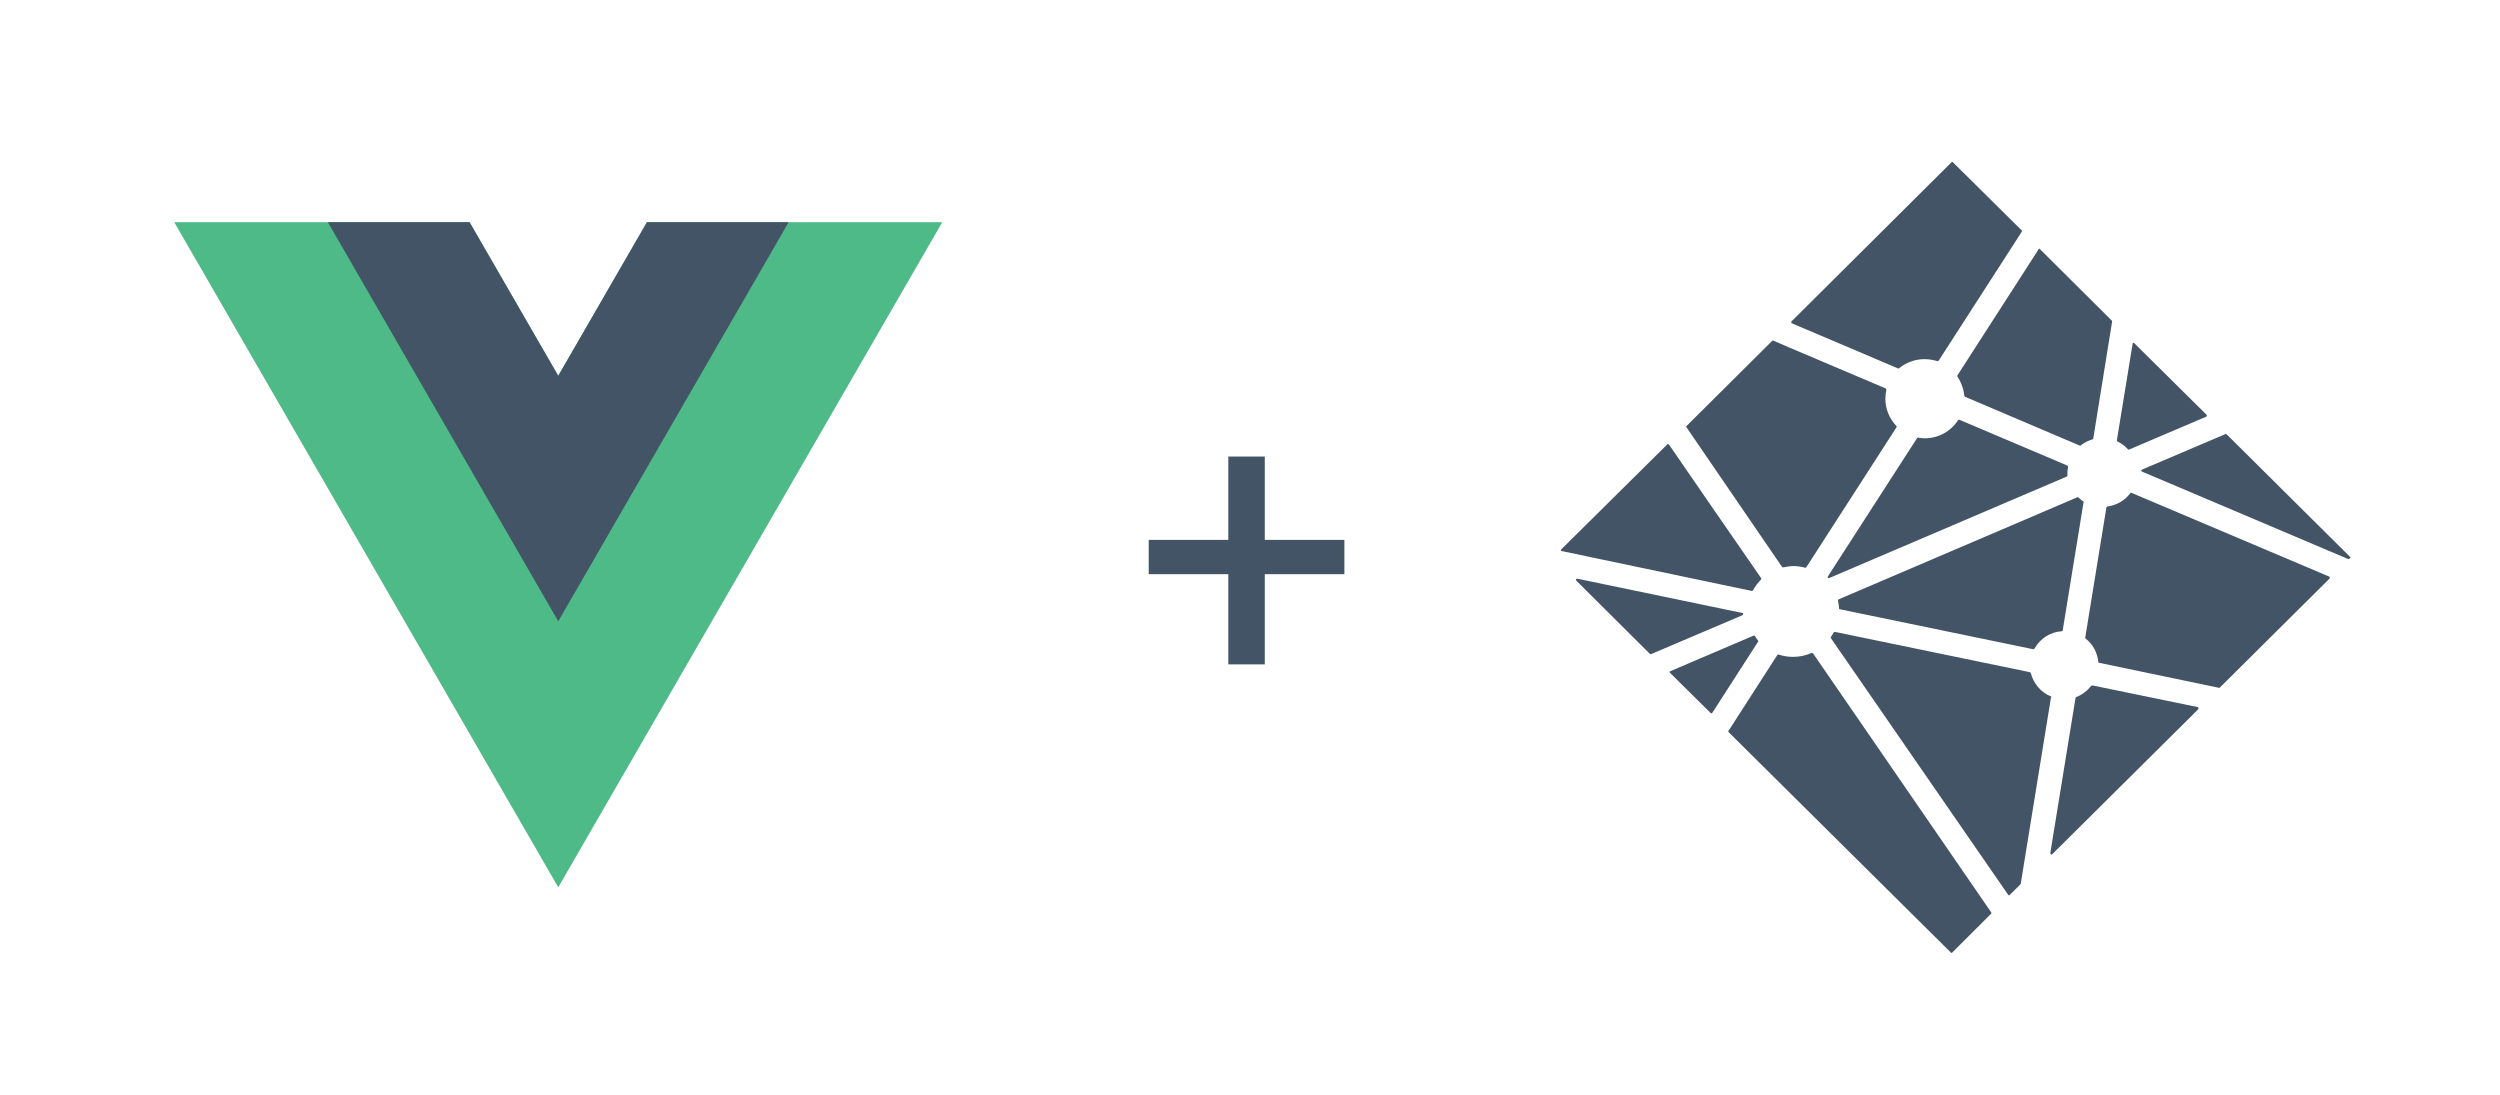 <svg xmlns="http://www.w3.org/2000/svg" width="386" height="169" fill="none" viewBox="0 0 386 169"><rect width="386" height="169" fill="#fff"/><path fill="#4DBA87" d="M99.886 34.311L86.194 58.026L72.502 34.311H26.906L86.194 137L145.482 34.311H99.886Z"/><path fill="#435466" d="M99.886 34.311L86.194 58.026L72.502 34.311H50.621L86.194 95.924L121.767 34.311H99.886Z"/><path fill="#435466" d="M269.162 94.793C269.162 94.844 269.111 94.897 269.007 95.001L254.899 101.008H254.849C254.849 101.008 254.796 101.008 254.743 100.955L243.386 89.657C243.333 89.606 243.282 89.502 243.333 89.454C243.386 89.403 243.438 89.35 243.489 89.35H243.54L269.007 94.64C269.111 94.64 269.162 94.691 269.162 94.793ZM270.51 91.25C270.459 91.25 270.459 91.25 270.51 91.25L241.155 85.088C241.051 85.088 241 85.035 241 84.984C241 84.933 241 84.882 241.051 84.831L257.442 68.601C257.442 68.55 257.493 68.55 257.544 68.55C257.648 68.601 257.648 68.601 257.701 68.652C257.701 68.705 271.755 89.042 271.912 89.246C271.963 89.299 271.963 89.403 271.912 89.454C271.445 89.967 270.977 90.531 270.667 91.148C270.614 91.197 270.561 91.25 270.51 91.25ZM276.632 49.908C276.579 49.855 276.526 49.855 276.579 49.754C276.579 49.703 276.579 49.652 276.632 49.599L301.318 25.051C301.318 25 301.371 25 301.422 25C301.473 25 301.473 25 301.526 25.051L312.158 35.579C312.209 35.63 312.209 35.734 312.158 35.785L299.346 55.661C299.295 55.71 299.244 55.763 299.191 55.763H299.14C298.466 55.557 297.792 55.453 297.117 55.453C295.718 55.453 294.316 55.967 293.227 56.841C293.176 56.894 293.176 56.894 293.125 56.894H293.072C292.397 56.584 276.632 49.908 276.632 49.908ZM275.126 87.5L260.398 65.981C260.345 65.933 260.345 65.829 260.398 65.778L273.623 52.63C273.623 52.579 273.674 52.579 273.727 52.579H273.778C273.778 52.63 289.389 59.204 291.153 59.974C291.204 60.025 291.257 60.076 291.257 60.18C291.153 60.642 291.102 61.102 291.102 61.565C291.102 63.158 291.723 64.647 292.813 65.778C292.864 65.829 292.864 65.933 292.813 65.981L278.913 87.553C278.861 87.604 278.81 87.655 278.757 87.655H278.706C278.135 87.5 277.512 87.398 276.942 87.398C276.422 87.398 275.854 87.5 275.334 87.604H275.281C275.23 87.604 275.179 87.553 275.126 87.5ZM279.95 100.904L307.438 140.861C307.491 140.912 307.491 141.014 307.438 141.067L301.422 147.074C301.422 147.125 301.371 147.125 301.318 147.125C301.318 147.125 301.267 147.125 301.214 147.074L266.88 113.025C266.827 112.974 266.827 112.871 266.88 112.82L266.931 112.769L274.401 101.161C274.452 101.112 274.505 101.059 274.556 101.059H274.607C275.385 101.316 276.112 101.42 276.889 101.42C277.875 101.42 278.81 101.212 279.743 100.802H279.794C279.846 100.802 279.899 100.855 279.95 100.904ZM271.445 98.904C271.496 98.953 271.496 99.004 271.496 99.004L264.391 110.045C264.338 110.098 264.287 110.149 264.236 110.149C264.236 110.149 264.183 110.149 264.132 110.098L257.855 103.885C257.804 103.832 257.804 103.781 257.804 103.73C257.804 103.677 257.855 103.628 257.908 103.628L270.771 98.132H270.822C270.873 98.132 270.926 98.183 270.977 98.234C271.134 98.49 271.288 98.696 271.445 98.904ZM283.943 93.921C283.943 93.51 283.839 93.149 283.788 92.739C283.788 92.635 283.788 92.585 283.89 92.536L320.769 76.768H320.82C320.82 76.768 320.871 76.768 320.924 76.819C321.182 77.076 321.39 77.228 321.598 77.383C321.702 77.383 321.702 77.485 321.702 77.538L318.485 97.309C318.485 97.413 318.434 97.466 318.33 97.466C316.566 97.565 315.01 98.594 314.13 100.134C314.077 100.185 314.024 100.238 313.973 100.238H313.922L284.1 94.074C283.996 94.074 283.943 94.023 283.943 93.921ZM316.67 107.531C316.774 107.58 316.774 107.684 316.67 107.684L312.003 136.442C312.003 136.495 311.95 136.495 311.95 136.546L310.29 138.19C310.29 138.241 310.239 138.241 310.188 138.241C310.135 138.241 310.135 138.241 310.084 138.19L282.698 98.543C282.648 98.49 282.648 98.388 282.698 98.338C282.855 98.132 282.957 97.926 283.114 97.669C283.165 97.618 283.218 97.565 283.269 97.565H283.322L313.402 103.781C313.506 103.832 313.557 103.885 313.557 103.934C313.973 105.529 315.114 106.914 316.67 107.531ZM339.335 109.175C339.386 109.175 339.439 109.224 339.439 109.379C339.439 109.432 339.439 109.483 339.386 109.532L316.878 131.873C316.878 131.926 316.825 131.926 316.774 131.926H316.67C316.617 131.873 316.566 131.822 316.566 131.718L320.457 107.788C320.457 107.737 320.508 107.633 320.559 107.633C321.494 107.272 322.272 106.657 322.894 105.885C322.945 105.885 322.997 105.836 323.05 105.836H323.101L339.335 109.175ZM319.21 71.889C319.263 71.94 319.316 71.991 319.316 72.093C319.263 72.35 319.21 72.659 319.21 72.967V73.224V73.429C319.21 73.48 319.159 73.531 319.109 73.582L282.44 89.246H282.387C282.336 89.246 282.283 89.246 282.232 89.197C282.181 89.146 282.181 89.042 282.232 88.989L295.977 67.676C296.028 67.625 296.081 67.575 296.131 67.575H296.184C296.547 67.625 296.859 67.676 297.168 67.676C299.244 67.676 301.163 66.65 302.304 64.904C302.355 64.853 302.408 64.802 302.459 64.802H302.512L319.21 71.889ZM359.666 89.042C359.717 89.093 359.717 89.146 359.717 89.197C359.717 89.246 359.717 89.299 359.666 89.35L342.758 106.144C342.758 106.195 342.707 106.195 342.654 106.195H342.603L324.138 102.343C324.034 102.343 323.983 102.292 323.983 102.19C323.827 100.752 323.152 99.468 322.011 98.594C321.961 98.543 321.961 98.49 321.961 98.439L325.228 78.359C325.228 78.257 325.332 78.204 325.383 78.204C326.835 78.001 328.08 77.281 328.911 76.151C328.962 76.1 329.013 76.1 329.066 76.1H329.117L359.666 89.042ZM362.83 85.96C362.934 86.011 362.934 86.165 362.83 86.165L362.726 86.267C362.726 86.32 362.673 86.32 362.622 86.32H362.571L330.726 72.812C330.673 72.812 330.62 72.71 330.62 72.659C330.62 72.608 330.673 72.555 330.726 72.504L343.64 67.01H343.691C343.691 67.01 343.744 67.01 343.795 67.061L362.83 85.96ZM302.251 58.175C302.2 58.124 302.2 58.022 302.251 57.918L314.751 38.506C314.751 38.455 314.802 38.404 314.855 38.404C314.908 38.404 314.908 38.404 314.959 38.455L326.057 49.497C326.11 49.55 326.11 49.599 326.11 49.652L323.205 67.676C323.205 67.78 323.152 67.831 323.101 67.831C322.427 68.037 321.804 68.344 321.286 68.756C321.286 68.807 321.235 68.807 321.182 68.807H321.131L303.392 61.257C303.341 61.206 303.288 61.155 303.288 61.102C303.186 60.076 302.822 59.049 302.251 58.175ZM326.99 68.19C326.939 68.19 326.886 68.088 326.835 68.037L329.274 53.092C329.274 52.989 329.325 52.938 329.378 52.938H329.429C329.429 52.938 329.48 52.938 329.533 52.989L340.684 64.03C340.735 64.083 340.735 64.134 340.735 64.185C340.735 64.236 340.684 64.287 340.633 64.34L328.704 69.422H328.651C328.6 69.422 328.6 69.422 328.547 69.371C328.133 68.909 327.614 68.499 326.99 68.19Z"/><path fill="#435466" d="M195.283 83.356H207.574V88.654H195.283V102.58H189.652V88.654H177.361V83.356H189.652V70.49H195.283V83.356Z"/></svg>